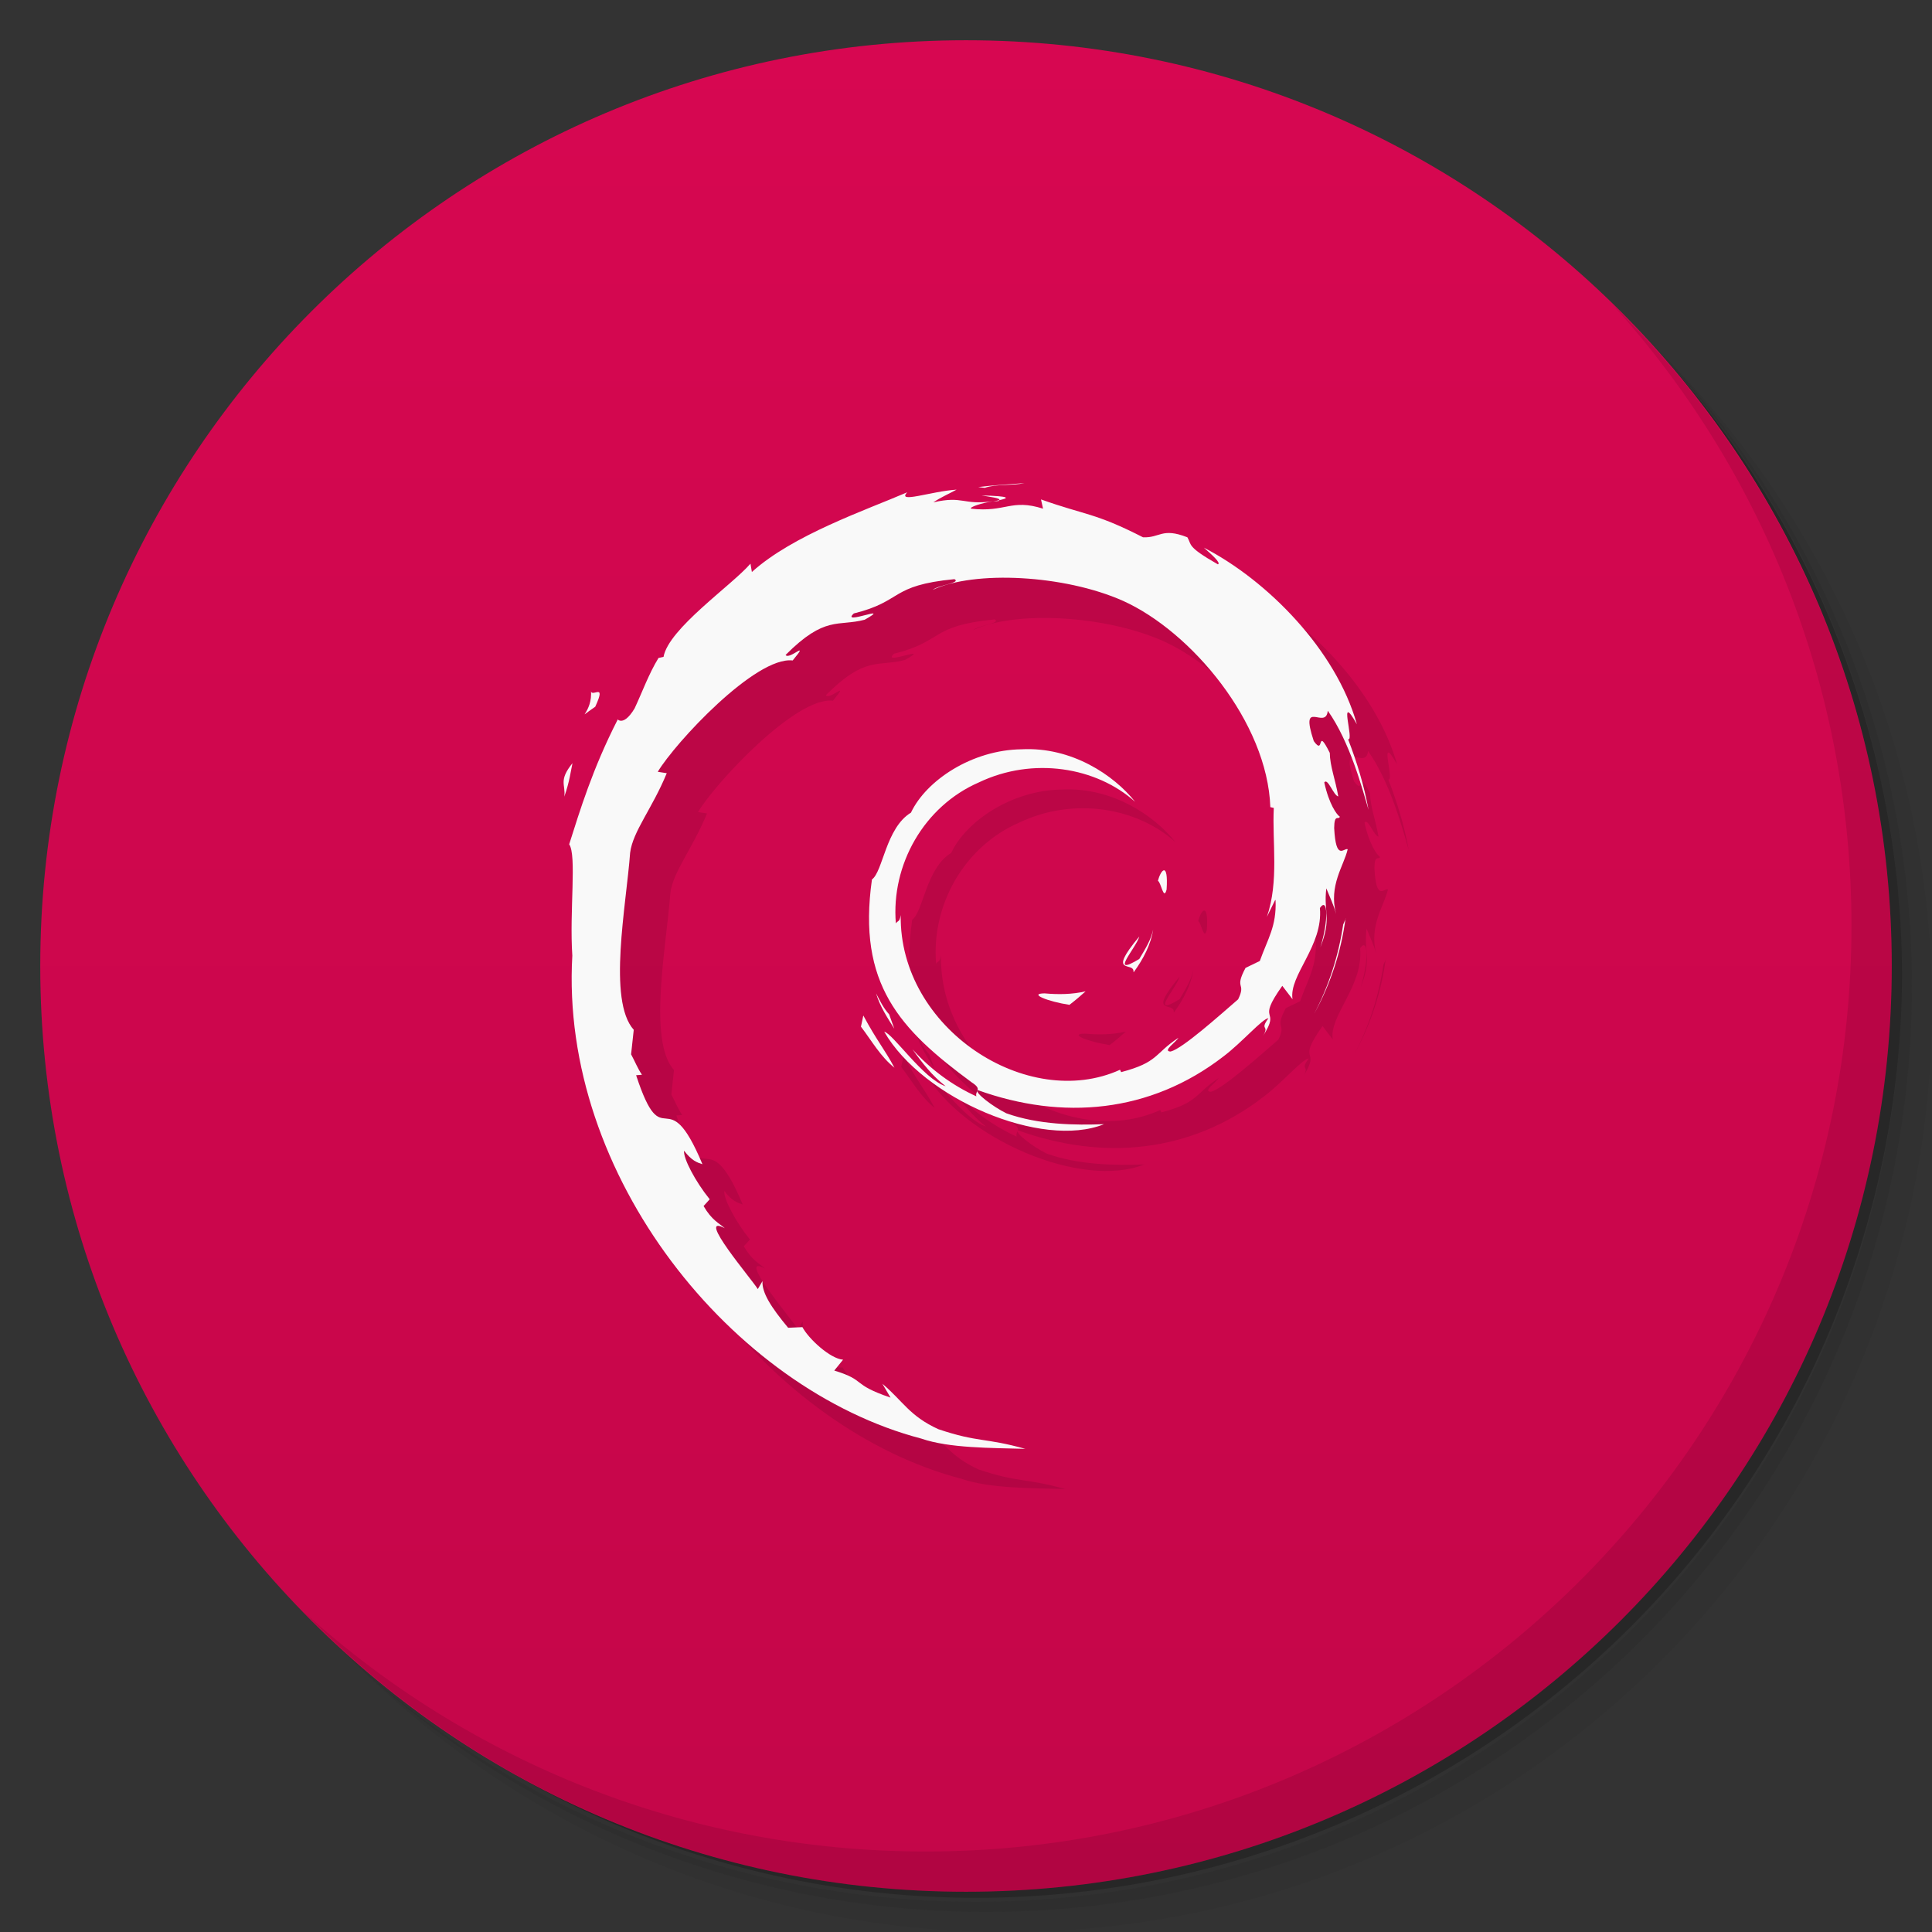 <svg viewBox="0 0 48 48" xmlns="http://www.w3.org/2000/svg">
 <rect x="0" y="0" width="48" height="48" fill="#333333" stroke="none"/>
 <defs>
  <linearGradient id="linearGradient3764" x1="1" x2="47" gradientTransform="matrix(0 -1 1 0 -1.5e-6 48)" gradientUnits="userSpaceOnUse">
   <stop style="stop-color:#c40649" offset="0"/>
   <stop style="stop-color:#d70751" offset="1"/>
  </linearGradient>
 </defs>
 <path d="m36.31 5c5.859 4.062 9.688 10.831 9.688 18.5 0 12.426-10.07 22.5-22.5 22.5-7.669 0-14.438-3.828-18.5-9.688 1.037 1.822 2.306 3.499 3.781 4.969 4.085 3.712 9.514 5.969 15.469 5.969 12.703 0 23-10.298 23-23 0-5.954-2.256-11.384-5.969-15.469-1.469-1.475-3.147-2.744-4.969-3.781zm4.969 3.781c3.854 4.113 6.219 9.637 6.219 15.719 0 12.703-10.297 23-23 23-6.081 0-11.606-2.364-15.719-6.219 4.16 4.144 9.883 6.719 16.219 6.719 12.703 0 23-10.298 23-23 0-6.335-2.575-12.06-6.719-16.219z" style="opacity:.05"/>
 <path d="m41.28 8.781c3.712 4.085 5.969 9.514 5.969 15.469 0 12.703-10.297 23-23 23-5.954 0-11.384-2.256-15.469-5.969 4.113 3.854 9.637 6.219 15.719 6.219 12.703 0 23-10.298 23-23 0-6.081-2.364-11.606-6.219-15.719z" style="opacity:.1"/>
 <path d="m31.25 2.375c8.615 3.154 14.75 11.417 14.75 21.13 0 12.426-10.07 22.5-22.5 22.5-9.708 0-17.971-6.135-21.12-14.75a23 23 0 0 0 44.875-7 23 23 0 0 0-16-21.875z" style="opacity:.2"/>
 <path d="m24 1c12.703 0 23 10.297 23 23s-10.297 23-23 23-23-10.297-23-23 10.297-23 23-23z" style="fill:url(#linearGradient3764)"/>
 <g transform="translate(1,1)">
  <g style="opacity:.1">
   <path d="m25.953 24.68c-0.414 4e-3 0.078 0.203 0.617 0.285 0.148-0.113 0.281-0.227 0.402-0.336-0.336 0.078-0.676 0.082-1.02 0.051"/>
   <path d="m28.17 24.15c0.238-0.328 0.422-0.684 0.48-1.055-0.055 0.262-0.203 0.492-0.344 0.73-0.773 0.469-0.074-0.277 0-0.559-0.832 1-0.117 0.602-0.145 0.883"/>
   <path d="m28.984 22.1c0.047-0.715-0.148-0.488-0.215-0.215 0.078 0.035 0.141 0.504 0.215 0.215"/>
   <path d="m24.387 12.309c0.223 0.039 0.477 0.066 0.441 0.117 0.242-0.051 0.297-0.098-0.441-0.117"/>
   <path d="m24.828 12.426-0.156 0.035 0.145-0.016 0.012-0.02"/>
   <path d="m31.691 22.367c0.027 0.645-0.195 0.957-0.391 1.508l-0.355 0.172c-0.293 0.547 0.027 0.348-0.184 0.781-0.453 0.391-1.379 1.223-1.676 1.297-0.219-4e-3 0.145-0.246 0.191-0.34-0.609 0.402-0.488 0.605-1.422 0.852l-0.027-0.059c-2.297 1.043-5.492-1.023-5.449-3.844-0.027 0.18-0.07 0.133-0.121 0.207-0.121-1.453 0.695-2.91 2.066-3.504 1.344-0.641 2.918-0.379 3.879 0.484-0.527-0.664-1.578-1.371-2.824-1.305-1.223 0.016-2.363 0.766-2.746 1.574-0.625 0.379-0.695 1.465-0.969 1.66-0.367 2.598 0.688 3.723 2.477 5.04 0.281 0.18 0.078 0.207 0.117 0.348-0.594-0.27-1.141-0.672-1.586-1.168 0.238 0.336 0.492 0.66 0.824 0.918-0.559-0.184-1.309-1.309-1.527-1.355 0.965 1.668 3.914 2.922 5.461 2.297-0.715 0.027-1.625 0.016-2.426-0.27-0.34-0.168-0.797-0.516-0.715-0.578 2.105 0.758 4.285 0.574 6.109-0.836 0.461-0.348 0.969-0.941 1.117-0.949-0.23 0.32 0.035 0.152-0.133 0.438 0.461-0.719-0.199-0.293 0.477-1.242l0.254 0.332c-0.094-0.598 0.766-1.32 0.68-2.266 0.199-0.289 0.219 0.313 0.012 0.977 0.289-0.738 0.074-0.855 0.148-1.465 0.082 0.207 0.188 0.422 0.242 0.637-0.188-0.711 0.195-1.199 0.289-1.609-0.094-0.043-0.293 0.313-0.336-0.527 4e-3 -0.367 0.105-0.188 0.141-0.281-0.074-0.043-0.27-0.313-0.387-0.852 0.086-0.125 0.23 0.328 0.348 0.348-0.074-0.426-0.207-0.754-0.211-1.082-0.344-0.688-0.121 0.094-0.398-0.293-0.363-1.098 0.301-0.254 0.348-0.754 0.551 0.773 0.867 1.965 1.012 2.461-0.109-0.602-0.289-1.188-0.508-1.754 0.168 0.07-0.27-1.238 0.219-0.371-0.52-1.852-2.23-3.578-3.801-4.387 0.191 0.168 0.434 0.383 0.348 0.414-0.781-0.445-0.645-0.48-0.758-0.672-0.637-0.25-0.68 0.02-1.102 0-1.199-0.613-1.43-0.547-2.535-0.941l0.051 0.23c-0.797-0.254-0.926 0.098-1.789 0-0.051-0.039 0.277-0.145 0.547-0.184-0.77 0.102-0.734-0.145-1.484 0.027 0.184-0.125 0.379-0.207 0.578-0.316-0.629 0.039-1.496 0.355-1.227 0.066-1.023 0.441-2.84 1.059-3.859 1.98l-0.035-0.207c-0.465 0.539-2.035 1.613-2.16 2.316l-0.125 0.027c-0.242 0.395-0.402 0.844-0.594 1.254-0.316 0.523-0.465 0.199-0.422 0.281-0.625 1.223-0.934 2.25-1.203 3.094 0.191 0.273 4e-3 1.66 0.078 2.766-0.316 5.469 3.98 10.773 8.672 12 0.691 0.238 1.711 0.23 2.582 0.254-1.023-0.285-1.16-0.152-2.16-0.488-0.719-0.328-0.879-0.699-1.391-1.129l0.203 0.344c-1-0.34-0.582-0.422-1.398-0.672l0.219-0.27c-0.324-0.023-0.863-0.527-1.01-0.809l-0.355 0.016c-0.426-0.512-0.656-0.875-0.637-1.16l-0.117 0.199c-0.129-0.219-1.57-1.906-0.82-1.512-0.141-0.125-0.324-0.199-0.527-0.551l0.152-0.168c-0.359-0.445-0.66-1.02-0.637-1.207 0.191 0.25 0.324 0.293 0.457 0.336-0.91-2.172-0.961-0.117-1.648-2.211l0.145-0.012c-0.109-0.16-0.176-0.336-0.27-0.508l0.066-0.609c-0.656-0.73-0.184-3.102-0.09-4.398 0.066-0.531 0.547-1.094 0.91-1.977l-0.223-0.035c0.426-0.715 2.43-2.875 3.352-2.766 0.449-0.543-0.09 0-0.176-0.137 0.984-0.988 1.297-0.699 1.965-0.875 0.727-0.41-0.617 0.16-0.27-0.156 1.234-0.305 0.879-0.695 2.5-0.852 0.172 0.094-0.398 0.145-0.539 0.266 1.035-0.488 3.27-0.375 4.727 0.273 1.691 0.762 3.586 3.01 3.66 5.125l0.086 0.02c-0.043 0.848 0.133 1.816-0.172 2.707l0.207-0.422"/>
   <path d="m21.449 25.23-0.059 0.277c0.27 0.355 0.484 0.742 0.832 1.02-0.25-0.469-0.434-0.664-0.773-1.297"/>
   <path d="m22.09 25.2c-0.141-0.152-0.227-0.336-0.324-0.52 0.094 0.32 0.277 0.598 0.453 0.879l-0.129-0.359"/>
   <path d="m33.434 22.824-0.063 0.145c-0.113 0.762-0.352 1.516-0.719 2.215 0.406-0.738 0.668-1.543 0.777-2.363"/>
   <path d="m24.469 12.12c0.281-0.098 0.688-0.051 0.984-0.117-0.387 0.031-0.77 0.051-1.148 0.098l0.164 0.02"/>
   <path d="m14.68 17.14c0.063 0.574-0.449 0.797 0.109 0.418 0.301-0.652-0.117-0.18-0.109-0.418"/>
   <path d="m14.02 19.793c0.133-0.383 0.156-0.613 0.203-0.832-0.355 0.438-0.164 0.531-0.203 0.832"/>
  </g>
 </g>
 <path d="m25.953 24.68c-0.414 4e-3 0.078 0.203 0.617 0.285 0.148-0.113 0.281-0.227 0.402-0.336-0.336 0.078-0.676 0.082-1.02 0.051" style="fill:#f9f9f9"/>
 <path d="m28.17 24.15c0.238-0.328 0.422-0.684 0.48-1.055-0.055 0.262-0.203 0.492-0.344 0.73-0.773 0.469-0.074-0.277 0-0.559-0.832 1-0.117 0.602-0.145 0.883" style="fill:#f9f9f9"/>
 <path d="m28.984 22.1c0.047-0.715-0.148-0.488-0.215-0.215 0.078 0.035 0.141 0.504 0.215 0.215" style="fill:#f9f9f9"/>
 <path d="m24.387 12.309c0.223 0.039 0.477 0.066 0.441 0.117 0.242-0.051 0.297-0.098-0.441-0.117" style="fill:#f9f9f9"/>
 <path d="m24.828 12.426-0.156 0.035 0.145-0.016 0.012-0.02" style="fill:#f9f9f9"/>
 <path d="m31.691 22.367c0.027 0.645-0.195 0.957-0.391 1.508l-0.355 0.172c-0.293 0.547 0.027 0.348-0.184 0.781-0.453 0.391-1.379 1.223-1.676 1.297-0.219-4e-3 0.145-0.246 0.191-0.34-0.609 0.402-0.488 0.605-1.422 0.852l-0.027-0.059c-2.297 1.043-5.492-1.023-5.449-3.844-0.027 0.18-0.07 0.133-0.121 0.207-0.121-1.453 0.695-2.91 2.066-3.504 1.344-0.641 2.918-0.379 3.879 0.484-0.527-0.664-1.578-1.371-2.824-1.305-1.223 0.016-2.363 0.766-2.746 1.574-0.625 0.379-0.695 1.465-0.969 1.66-0.367 2.598 0.688 3.723 2.477 5.04 0.281 0.18 0.078 0.207 0.117 0.348-0.594-0.27-1.141-0.672-1.586-1.168 0.238 0.336 0.492 0.66 0.824 0.918-0.559-0.184-1.309-1.309-1.527-1.355 0.965 1.668 3.914 2.922 5.461 2.297-0.715 0.027-1.625 0.016-2.426-0.27-0.34-0.168-0.797-0.516-0.715-0.578 2.105 0.758 4.285 0.574 6.109-0.836 0.461-0.348 0.969-0.941 1.117-0.949-0.23 0.32 0.035 0.152-0.133 0.438 0.461-0.719-0.199-0.293 0.477-1.242l0.254 0.332c-0.094-0.598 0.766-1.32 0.68-2.266 0.199-0.289 0.219 0.313 0.012 0.977 0.289-0.738 0.074-0.855 0.148-1.465 0.082 0.207 0.188 0.422 0.242 0.637-0.188-0.711 0.195-1.199 0.289-1.609-0.094-0.043-0.293 0.313-0.336-0.527 4e-3 -0.367 0.105-0.188 0.141-0.281-0.074-0.043-0.27-0.313-0.387-0.852 0.086-0.125 0.23 0.328 0.348 0.348-0.074-0.426-0.207-0.754-0.211-1.082-0.344-0.688-0.121 0.094-0.398-0.293-0.363-1.098 0.301-0.254 0.348-0.754 0.551 0.773 0.867 1.965 1.012 2.461-0.109-0.602-0.289-1.188-0.508-1.754 0.168 0.07-0.27-1.238 0.219-0.371-0.52-1.852-2.23-3.578-3.801-4.387 0.191 0.168 0.434 0.383 0.348 0.414-0.781-0.445-0.645-0.48-0.758-0.672-0.637-0.25-0.68 0.02-1.102 0-1.199-0.613-1.43-0.547-2.535-0.941l0.051 0.23c-0.797-0.254-0.926 0.098-1.789 0-0.051-0.039 0.277-0.145 0.547-0.184-0.77 0.102-0.734-0.145-1.484 0.027 0.184-0.125 0.379-0.207 0.578-0.316-0.629 0.039-1.496 0.355-1.227 0.066-1.023 0.441-2.84 1.059-3.859 1.98l-0.035-0.207c-0.465 0.539-2.035 1.613-2.16 2.316l-0.125 0.027c-0.242 0.395-0.402 0.844-0.594 1.254-0.316 0.523-0.465 0.199-0.422 0.281-0.625 1.223-0.934 2.25-1.203 3.094 0.191 0.273 4e-3 1.66 0.078 2.766-0.316 5.469 3.98 10.773 8.672 12 0.691 0.238 1.711 0.23 2.582 0.254-1.023-0.285-1.16-0.152-2.16-0.488-0.719-0.328-0.879-0.699-1.391-1.129l0.203 0.344c-1-0.34-0.582-0.422-1.398-0.672l0.219-0.27c-0.324-0.023-0.863-0.527-1.01-0.809l-0.355 0.016c-0.426-0.512-0.656-0.875-0.637-1.16l-0.117 0.199c-0.129-0.219-1.57-1.906-0.82-1.512-0.141-0.125-0.324-0.199-0.527-0.551l0.152-0.168c-0.359-0.445-0.66-1.02-0.637-1.207 0.191 0.25 0.324 0.293 0.457 0.336-0.91-2.172-0.961-0.117-1.648-2.211l0.145-0.012c-0.109-0.16-0.176-0.336-0.27-0.508l0.066-0.609c-0.656-0.73-0.184-3.102-0.09-4.398 0.066-0.531 0.547-1.094 0.91-1.977l-0.223-0.035c0.426-0.715 2.43-2.875 3.352-2.766 0.449-0.543-0.09 0-0.176-0.137 0.984-0.988 1.297-0.699 1.965-0.875 0.727-0.41-0.617 0.16-0.27-0.156 1.234-0.305 0.879-0.695 2.5-0.852 0.172 0.094-0.398 0.145-0.539 0.266 1.035-0.488 3.27-0.375 4.727 0.273 1.691 0.762 3.586 3.01 3.66 5.125l0.086 0.02c-0.043 0.848 0.133 1.816-0.172 2.707l0.207-0.422" style="fill:#f9f9f9"/>
 <path d="m21.449 25.23-0.059 0.277c0.27 0.355 0.484 0.742 0.832 1.02-0.25-0.469-0.434-0.664-0.773-1.297" style="fill:#f9f9f9"/>
 <path d="m22.09 25.2c-0.141-0.152-0.227-0.336-0.324-0.52 0.094 0.32 0.277 0.598 0.453 0.879l-0.129-0.359" style="fill:#f9f9f9"/>
 <path d="m33.434 22.824-0.063 0.145c-0.113 0.762-0.352 1.516-0.719 2.215 0.406-0.738 0.668-1.543 0.777-2.363" style="fill:#f9f9f9"/>
 <path d="m24.469 12.12c0.281-0.098 0.688-0.051 0.984-0.117-0.387 0.031-0.77 0.051-1.148 0.098l0.164 0.02" style="fill:#f9f9f9"/>
 <path d="m14.68 17.14c0.063 0.574-0.449 0.797 0.109 0.418 0.301-0.652-0.117-0.18-0.109-0.418" style="fill:#f9f9f9"/>
 <path d="m14.02 19.793c0.133-0.383 0.156-0.613 0.203-0.832-0.355 0.438-0.164 0.531-0.203 0.832" style="fill:#f9f9f9"/>
 <path d="m40.03 7.531c3.712 4.084 5.969 9.514 5.969 15.469 0 12.703-10.297 23-23 23-5.954 0-11.384-2.256-15.469-5.969 4.178 4.291 10.01 6.969 16.469 6.969 12.703 0 23-10.298 23-23 0-6.462-2.677-12.291-6.969-16.469z" style="opacity:.1"/>
</svg>

